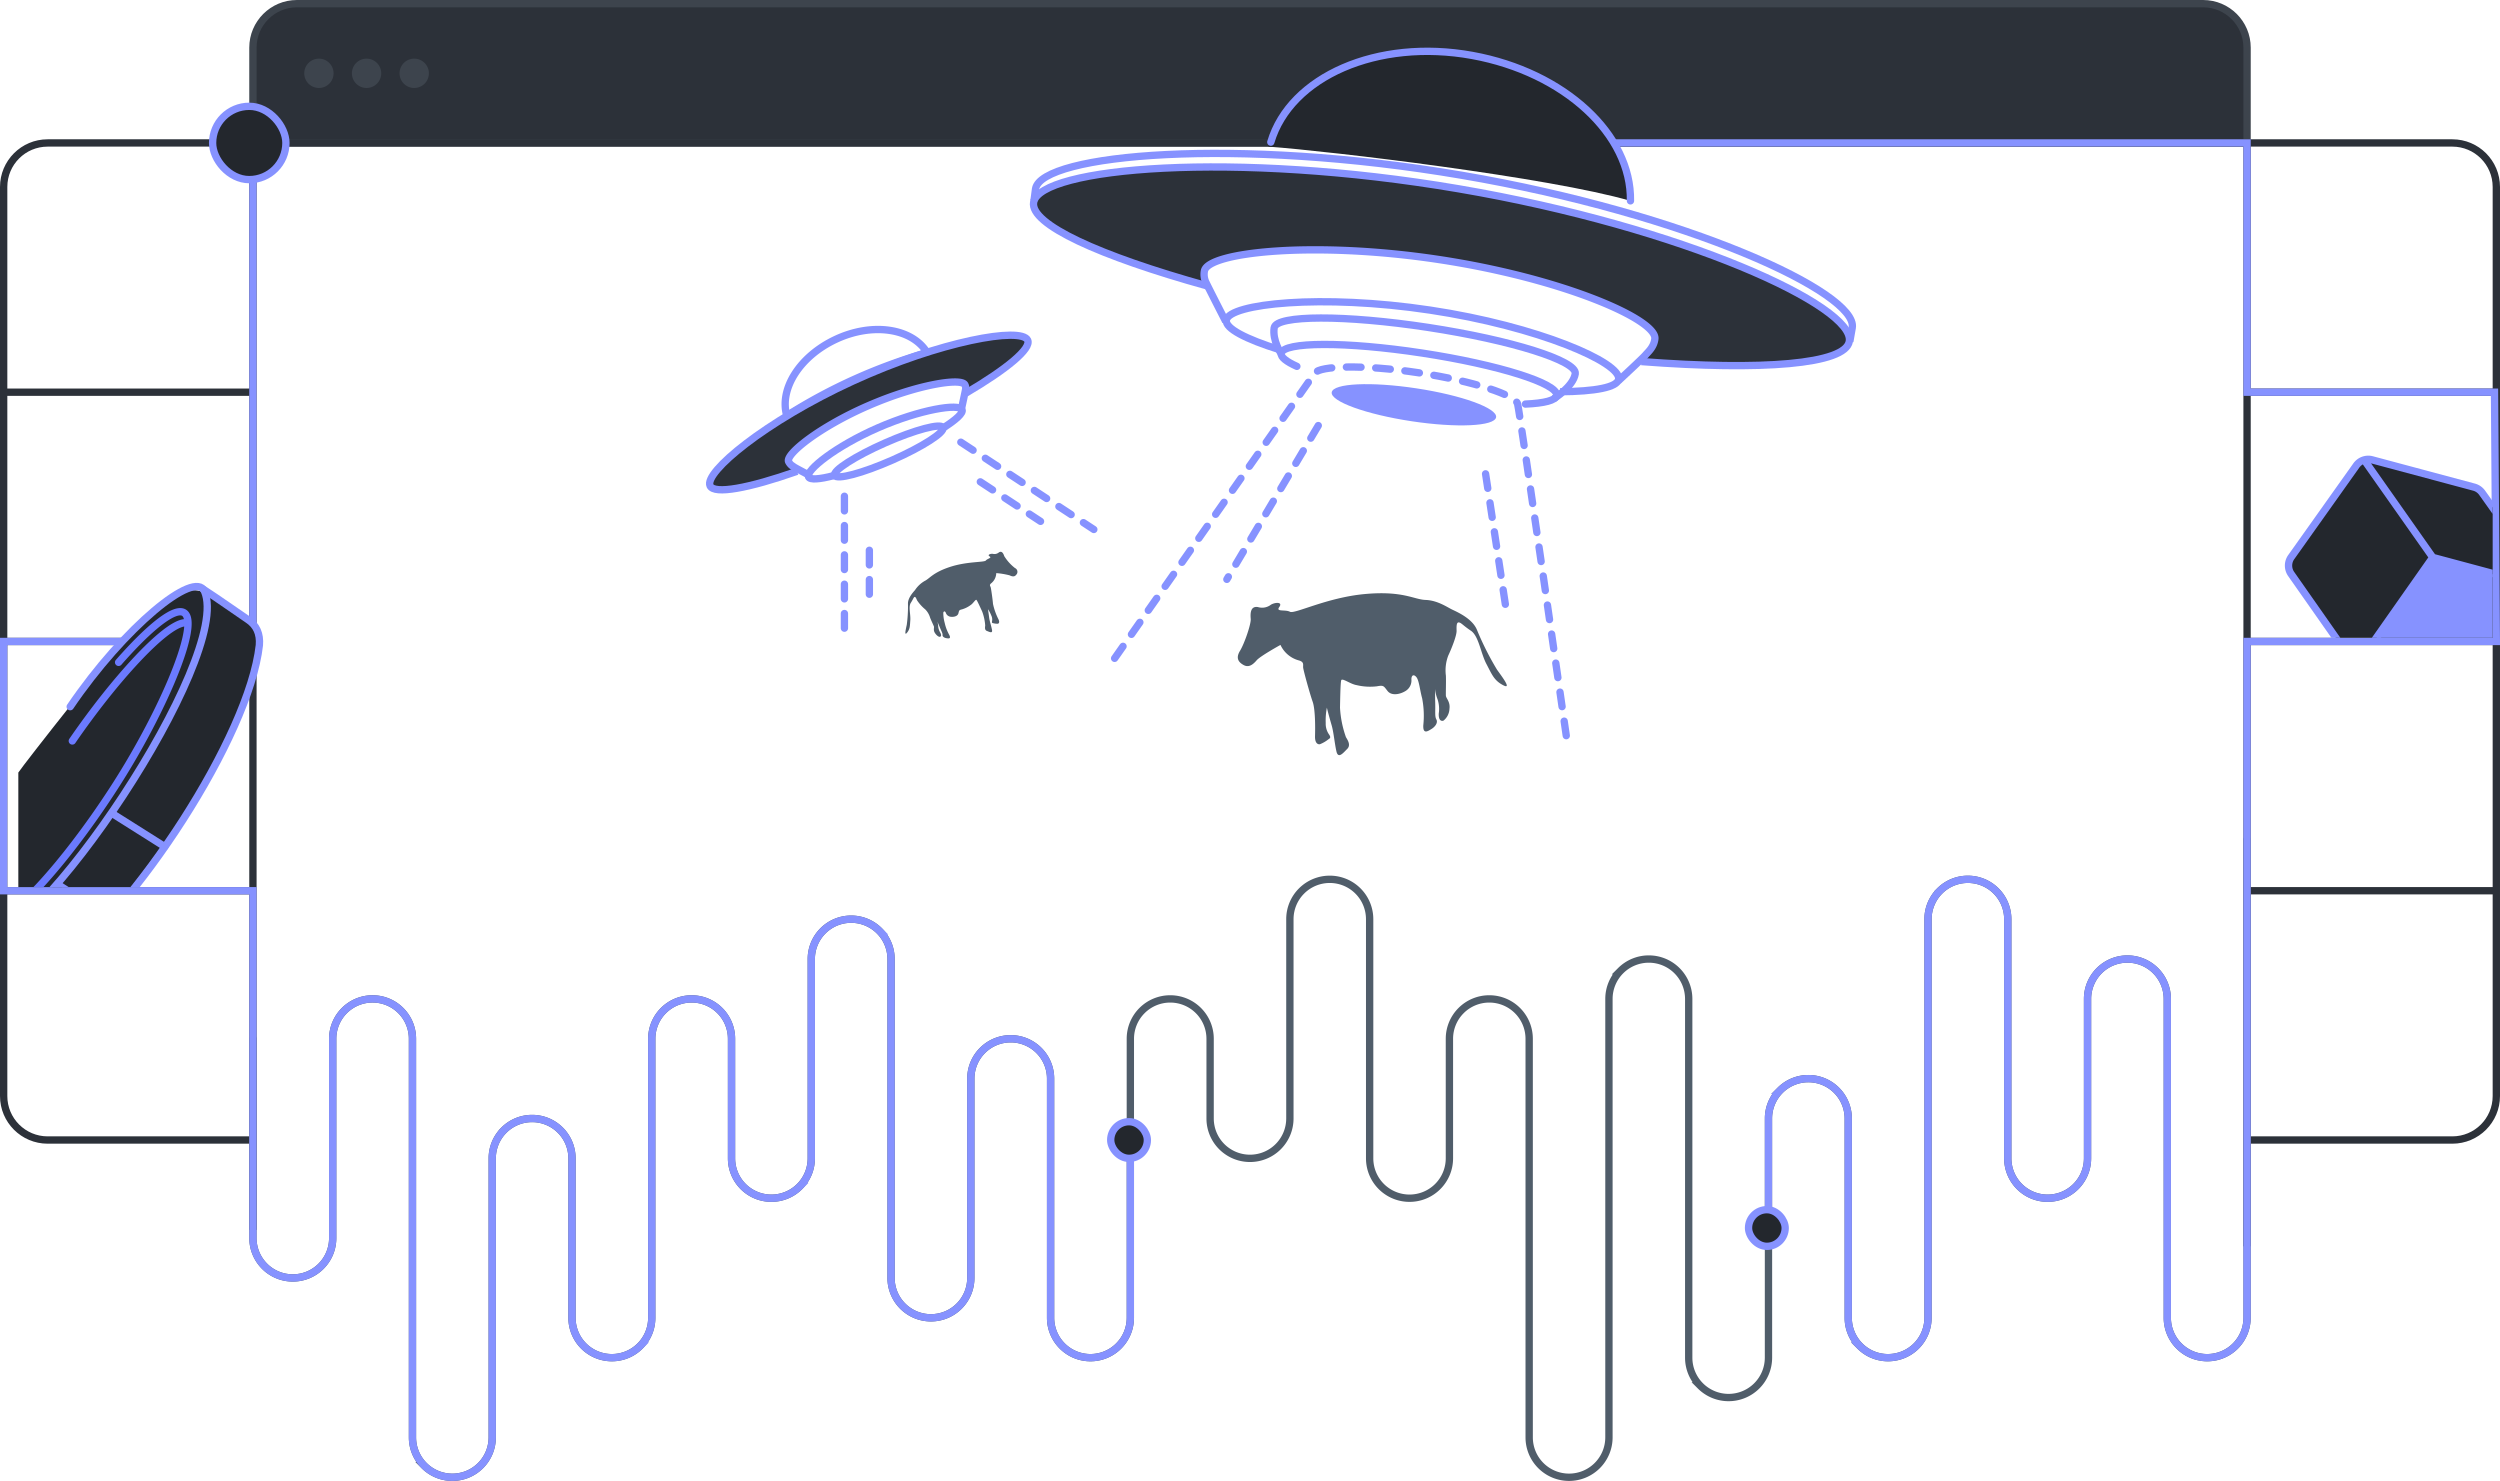 <svg width="682" height="404" viewBox="0 0 682 404" fill="none" xmlns="http://www.w3.org/2000/svg"><path d="M69 13c0-6.627 5.373-12 12-12h520c6.627 0 12 5.373 12 12v26H69V13Z" fill="#2C3139" stroke="#3D444D" stroke-width="2"/><path fill-rule="evenodd" clip-rule="evenodd" d="M113 24a4 4 0 1 0 0-8 4 4 0 0 0 0 8Zm-13 0a4 4 0 1 0 0-8 4 4 0 0 0 0 8Zm-13 0a4 4 0 1 0 0-8 4 4 0 0 0 0 8Z" fill="#3D444D"/><path d="M1 107V51c0-6.627 5.373-12 12-12h56M1 107h68m-68 0v68M69 39v68m0-68h544M69 107v68M613 39v68m0-68h56c6.627 0 12 5.373 12 12v56m-68 0h68m-68 0v68m68-68v68M1 175h68m-68 0v68m68-68v68m544-68h68m-68 0v68m68-68v68M1 243h68m-68 0v56c0 6.627 5.373 12 12 12h56m0-68v68m544-68h68m-68 0v68m68-68v56c0 6.627-5.373 12-12 12h-56m-544 0v24.5M613 311v29" stroke="#2C3139" stroke-width="2"/><path d="M69 283.375v54.375a10.874 10.874 0 0 0 10.88 10.875 10.874 10.874 0 0 0 10.88-10.875v-54.375a10.874 10.874 0 0 1 10.88-10.875c2.886 0 5.653 1.146 7.693 3.185a10.872 10.872 0 0 1 3.187 7.69v108.75c0 2.884 1.146 5.65 3.187 7.69a10.882 10.882 0 0 0 18.573-7.69V316c0-2.884 1.146-5.65 3.187-7.69A10.882 10.882 0 0 1 156.04 316v43.5c0 2.884 1.146 5.65 3.187 7.69a10.882 10.882 0 0 0 18.573-7.69v-76.125c0-2.884 1.146-5.65 3.187-7.69a10.882 10.882 0 0 1 18.573 7.69V316c0 2.884 1.146 5.65 3.187 7.69A10.882 10.882 0 0 0 221.32 316v-54.375c0-2.884 1.146-5.65 3.187-7.69a10.882 10.882 0 0 1 18.573 7.69v87c0 2.884 1.146 5.65 3.187 7.69a10.882 10.882 0 0 0 18.573-7.69V294.25c0-2.884 1.146-5.65 3.187-7.69a10.882 10.882 0 0 1 18.573 7.69v65.25c0 2.884 1.146 5.65 3.187 7.69a10.882 10.882 0 0 0 18.573-7.69v-76.125c0-2.884 1.146-5.65 3.187-7.69a10.882 10.882 0 0 1 18.573 7.69v21.75c0 2.884 1.146 5.65 3.187 7.69a10.882 10.882 0 0 0 18.573-7.69V250.75c0-2.884 1.146-5.65 3.187-7.69a10.882 10.882 0 0 1 18.573 7.69V316c0 2.884 1.146 5.65 3.187 7.69A10.882 10.882 0 0 0 395.4 316v-32.625c0-2.884 1.146-5.65 3.187-7.69a10.882 10.882 0 0 1 18.573 7.69v108.75c0 2.884 1.146 5.65 3.187 7.69a10.882 10.882 0 0 0 18.573-7.69V272.5c0-2.884 1.146-5.65 3.187-7.69a10.882 10.882 0 0 1 18.573 7.69v97.875c0 2.884 1.146 5.65 3.187 7.69a10.882 10.882 0 0 0 18.573-7.69v-65.25c0-2.884 1.146-5.65 3.187-7.69a10.882 10.882 0 0 1 18.573 7.69V359.5c0 2.884 1.146 5.65 3.187 7.69a10.882 10.882 0 0 0 18.573-7.69V250.75c0-2.884 1.146-5.65 3.187-7.69a10.882 10.882 0 0 1 18.573 7.69V316c0 2.884 1.146 5.65 3.187 7.69A10.882 10.882 0 0 0 569.48 316v-43.5c0-2.884 1.146-5.65 3.187-7.69a10.882 10.882 0 0 1 18.573 7.69v87c0 2.884 1.146 5.65 3.187 7.69A10.882 10.882 0 0 0 613 359.5V229" stroke="#505D6A" stroke-width="2" stroke-linecap="round"/><path d="M482.44 330.375v-25.25c0-2.884 1.146-5.65 3.187-7.69a10.884 10.884 0 0 1 15.386 0 10.872 10.872 0 0 1 3.187 7.69V359.5c0 2.884 1.146 5.65 3.187 7.69a10.882 10.882 0 0 0 18.573-7.69V250.75c0-2.884 1.146-5.65 3.187-7.69a10.884 10.884 0 0 1 15.386 0 10.872 10.872 0 0 1 3.187 7.69V316c0 2.884 1.146 5.65 3.187 7.69a10.884 10.884 0 0 0 15.386 0 10.872 10.872 0 0 0 3.187-7.69v-43.5c0-2.884 1.146-5.65 3.187-7.69a10.882 10.882 0 0 1 18.573 7.69v87c0 2.884 1.146 5.65 3.187 7.69a10.884 10.884 0 0 0 15.386 0A10.872 10.872 0 0 0 613 359.5V175h68l-.5-68H613V39H432M308.36 313.375V359.5c0 2.884-1.146 5.65-3.187 7.69a10.882 10.882 0 0 1-18.573-7.69v-65.25c0-2.884-1.146-5.65-3.187-7.69a10.882 10.882 0 0 0-18.573 7.69v54.375c0 2.884-1.146 5.65-3.187 7.69a10.882 10.882 0 0 1-18.573-7.69v-87c0-2.884-1.146-5.65-3.187-7.69a10.882 10.882 0 0 0-18.573 7.69V316c0 2.884-1.146 5.65-3.187 7.69A10.882 10.882 0 0 1 199.56 316v-32.625c0-2.884-1.146-5.65-3.187-7.69a10.882 10.882 0 0 0-18.573 7.69V359.5c0 2.884-1.146 5.65-3.187 7.69a10.882 10.882 0 0 1-18.573-7.69V316c0-2.884-1.146-5.65-3.187-7.69A10.882 10.882 0 0 0 134.28 316v76.125c0 2.884-1.146 5.65-3.187 7.69a10.882 10.882 0 0 1-18.573-7.69v-108.75c0-2.884-1.146-5.65-3.187-7.69a10.882 10.882 0 0 0-18.573 7.69v54.375a10.874 10.874 0 0 1-10.88 10.875A10.874 10.874 0 0 1 69 337.75V243H1v-68h68V38.5" stroke="#8692FF" stroke-width="2" stroke-linecap="round"/><g clip-path="url(#clip0_23951_1386)"><path d="M69.908 177.691c-.41 4.922-7.192 32.554-40.763 72.54L5 251v-40.243c1.37-2.136 26.56-34.199 32.107-39.986 15.232-15.892 19.445-8.459 25.61-4.87 6.164 3.588 7.705 5.639 7.191 11.79Z" fill="#23272D"/><path d="m10.294 246.688 14.07 8.84 2.048-1.91 3.264-3.58-14.462-9.099-4.92 5.749Z" fill="#2C3139"/><path d="m24.435 255.513-13.54-8.804m19.87-24.692 14.188 8.953m-29.156 10.321 13.768 8.837" stroke="#8692FF" stroke-width="2" stroke-linecap="round"/><path d="M51.285 169.996a2.184 2.184 0 0 0-.886-.104c-5.39.363-19.387 15.8-30.668 32.238m31.554-32.134c-.03-2.071-.753-3.214-2.323-3.108-3.263.22-9.586 5.798-16.606 13.798m18.929-10.69c.1 6.754-7.151 23.381-16.374 38.82C23.532 227.864 6.855 248.418-.6 251.035m0 0a4.685 4.685 0 0 1-1.225.272c-3.328.224-3.225-4.9-.796-12.593m2.02 12.321c-1.397-1.745-.703-6.583 1.48-12.997" stroke="#6B7AFF" stroke-width="2" stroke-linecap="round"/><path d="M-5.36 257.03c3.01 2.064 9.495 6.45 11.353 7.482 2.322 1.29 4.128 3.096 8.772 0 21.932-15.997 53.151-63.471 55.99-88.499.257-3.096-.775-5.418-3.097-6.966-1.935-1.29-8.772-6.106-12.127-8.256" stroke="#8692FF" stroke-width="2" stroke-linecap="round"/><path d="M-6.135 241.291c-1.978 4.73-4.232 14.449.516 15.48 14.966 3.254 69.15-77.403 61.407-95.465-2.592-6.046-21.931 9.805-36.638 31.478" stroke="#8692FF" stroke-width="2" stroke-linecap="round"/></g><rect x="58" y="29" width="20" height="20" rx="10" fill="#23272D" stroke="#8692FF" stroke-width="2"/><rect x="477" y="330" width="10" height="10" rx="5" fill="#23272D" stroke="#8692FF" stroke-width="2"/><rect x="303" y="306" width="10" height="10" rx="5" fill="#23272D" stroke="#8692FF" stroke-width="2"/><g clip-path="url(#clip1_23951_1386)"><path d="m644.142 182.226 28.029 7.51a4 4 0 0 0 4.312-1.57l17.638-25.198a4 4 0 0 0-.015-4.608l-16.971-23.921a4.005 4.005 0 0 0-2.227-1.55l-27.806-7.45a3.999 3.999 0 0 0-4.296 1.547l-17.756 24.993a4 4 0 0 0-.015 4.612l16.867 24.067a4.004 4.004 0 0 0 2.24 1.568Z" fill="#23272D"/><path d="m664.986 152.646 27.924 7.482a2 2 0 0 1 1.116 3.086l-18.42 26.088a2 2 0 0 1-2.151.778l-27.925-7.482a2 2 0 0 1-1.116-3.086l18.42-26.088a2.001 2.001 0 0 1 2.152-.778Z" fill="#8692FF"/><path d="m644.142 182.226 28.029 7.51a4 4 0 0 0 4.312-1.57l17.638-25.198a4 4 0 0 0-.015-4.608l-16.971-23.921a4.005 4.005 0 0 0-2.227-1.55l-27.806-7.45a3.999 3.999 0 0 0-4.296 1.547l-17.756 24.993a4 4 0 0 0-.015 4.612l16.867 24.067a4.004 4.004 0 0 0 2.24 1.568Zm-1.405-.377 20.924-29.785m31.821 8.526-31.821-8.526m0 0-19.068-27.093" stroke="#8692FF" stroke-width="2"/></g><path d="M304.067 179.596s52.956-75.507 54.632-77.844c1.388-1.938 13.033-2.38 28.304-.062 15.271 2.319 26.398 6.164 26.997 8.471.68 2.608 13.669 93.248 13.669 93.248m-68.038-87.317-24.947 41.957m75.976 6.804-5.67-37.421" stroke="#8692FF" stroke-width="2" stroke-linecap="round" stroke-dasharray="4 4"/><path d="M447.71 98.665s2.881 1.186 22.128 1.186 32.586-1.27 33.984-5.136c1.398-3.867-.187-5.11-3.556-7.903-3.369-2.793-18.484-13.426-44.652-21.338-26.169-7.912-45.333-12.36-67.967-15.41-22.634-3.05-63.633-7.617-93.651-1.581-3.538.712-11.567 3.603-11.855 6.718-.288 3.114 6.384 8.702 15.016 12.246 8.632 3.545 31.613 10.67 31.613 10.67h.793a5.578 5.578 0 0 1-1.185-3.162c.166-1.397 2.451-4.007 10.67-5.137 8.219-1.129 38.499-2.807 60.458 2.371 21.96 5.18 40.684 10.643 46.629 15.017 5.945 4.373 5.556 5.77 4.346 7.903a16.08 16.08 0 0 1-2.771 3.556Z" fill="#2C3139"/><path d="M353.788 99.942c-2.871-1.294-4.433-2.517-4.276-3.54.49-3.213 17.709-3.252 38.458-.086s37.174 8.337 36.684 11.551c-.206 1.352-3.374 2.141-8.52 2.366" stroke="#8692FF" stroke-width="2" stroke-linecap="round"/><path d="M423.89 108.745s5.303-3.288 5.84-6.797c.536-3.508-17.416-9.163-40.096-12.624-22.68-3.461-41.503-3.42-42.037.093-.534 3.512 1.928 7.112 1.928 7.112" stroke="#8692FF" stroke-width="2"/><path d="M349.157 95.421c-9.354-2.92-14.96-5.843-14.613-8.087.699-4.514 26.018-7.188 55.57-2.74 29.553 4.449 52.147 14.336 51.449 18.85-.34 2.211-6.399 3.352-15.961 3.418" stroke="#8692FF" stroke-width="2"/><path d="M441.419 103.958s6.733-6.23 7.437-7.075c.704-.845 2.334-2.155 2.589-4.464.576-5.216-25.141-16.535-59.073-21.644-33.931-5.108-62.883-2.018-63.806 3.145a5.021 5.021 0 0 0 .509 3.309c.567 1.228 5.312 10.481 5.312 10.481" stroke="#8692FF" stroke-width="2"/><path d="M329.31 78.003c-29.483-8.19-48.363-16.825-47.338-22.803 1.628-9.483 54.52-14.174 115.968-3.696 61.447 10.477 108.18 32.142 106.554 41.625-1.075 6.264-23.747 8.04-56.722 5.506" stroke="#8692FF" stroke-width="2"/><path d="M282.066 54.79s.333-2.691.436-3.289c1.627-9.483 54.785-14.174 116.232-3.695C460.18 58.285 506.988 79.96 505.288 89.43c-.264 1.475-.661 3.75-.661 3.75" stroke="#8692FF" stroke-width="2"/><path d="M401.639 15.126C375.786 10.415 351.301 22.128 346 40c16.825 1.224 76.811 8.381 98.791 14.796.305-18.08-17.978-35.08-43.152-39.67Z" fill="#23272D"/><path d="M346.675 38.776c5.301-17.872 29.111-28.361 54.964-23.65 25.174 4.59 43.457 21.59 43.152 39.67" stroke="#8692FF" stroke-width="2" stroke-linecap="round" stroke-linejoin="round"/><path d="M349.313 175.93s-5.49 3.028-6.494 4.196c-1.003 1.168-2.147 2.08-3.57 1.29-1.424-.789-2.18-1.897-.975-3.872 1.206-1.976 3.046-7.309 2.923-8.714-.124-1.405-.122-3.552 1.948-3.227a3.925 3.925 0 0 0 3.571-.645c1.222-.704 3.288-.762 2.268.645-1.021 1.407 1.644.606 2.922 1.291 1.278.685 10.092-3.896 20.453-4.841 10.361-.946 13.358 1.506 16.556 1.613 3.198.108 5.86 1.953 7.144 2.582 1.284.63 5.503 2.399 6.817 5.486a79.7 79.7 0 0 0 5.519 10.973c1.571 2.189 4.083 5.498 1.624 4.195-2.458-1.303-3.002-2.878-4.545-5.809-1.542-2.931-2.071-7.597-4.22-9.036-2.149-1.439-2.595-2.155-3.247-2.259-.652-.105-.695.892-.65 2.259.046 1.366-1.419 4.969-2.268 6.777a11.31 11.31 0 0 0-.649 5.486c.073 1.749-.05 4.793 0 5.486.05.694 1.24 1.682.974 3.551a4.357 4.357 0 0 1-1.624 3.227c-.497.184-1.385.099-1.298-1.935a8.366 8.366 0 0 0-.325-3.873 8.91 8.91 0 0 1-.649-3.549c.13-.836-.097 1.474 0 4.195.096 2.722-.163 3.958.324 4.841.486.884-.329 1.98-1.299 2.582-.969.602-2.381 1.588-2.268-.968a24.882 24.882 0 0 0-.324-7.423c-.619-2.21-.822-4.948-1.622-5.809-.801-.862-1.292-.278-1.299.645a3.373 3.373 0 0 1-.341 1.85 3.369 3.369 0 0 1-1.282 1.377c-1.555.947-3.794 1.345-4.869 0-1.075-1.345-1.014-1.653-2.922-1.29a15.745 15.745 0 0 1-5.519-.323c-1.761-.283-3.998-2.096-4.221-1.291-.222.805-.284 5.804-.324 7.423a28.67 28.67 0 0 0 1.623 8.068c.652 1.055 1.318 2.251.324 3.227-.995.977-2.422 2.835-2.922.646-.5-2.19-.75-5.225-1.299-7.1-.548-1.876-1.227-4.359-1.298-4.841a17.95 17.95 0 0 0-.324 4.196 5.117 5.117 0 0 0 .974 3.227c.549.869.084.976-.325 1.29a9.002 9.002 0 0 1-2.268 1.291c-.44.042-1.36-.154-1.298-2.259.063-2.105.101-7.257-.65-9.359-.75-2.101-2.548-8.618-2.596-9.358-.049-.741.34-1.528-1.299-1.937a7.736 7.736 0 0 1-4.881-4.197Z" fill="#505D6A"/><path d="M386.394 105.939c12.384 1.877 22.119 5.406 21.744 7.882-.375 2.477-10.718 2.963-23.102 1.087-12.384-1.877-22.119-5.406-21.744-7.882.375-2.477 10.717-2.964 23.102-1.087Z" fill="#8692FF"/><path d="M252.918 96.18c-4.103-6.663-14.954-8.31-24.988-3.575-9.773 4.612-15.382 13.494-13.296 20.791a147.767 147.767 0 0 1 38.284-17.216Z" stroke="#8692FF" stroke-width="2"/><path d="M217.47 128.564s-1.045.793-8.897 2.901c-7.851 2.108-13.431 3.044-14.424 1.62-.993-1.425-.482-2.105.587-3.613 1.07-1.508 6.074-7.498 15.883-13.585a172.349 172.349 0 0 1 26.04-13.715c8.9-3.716 25.124-10.062 38.029-10.886 1.52-.097 5.111.205 5.57 1.444.459 1.24-1.654 4.248-4.787 6.639-3.133 2.39-11.728 7.807-11.728 7.807l-.322.086c.191-.447.24-.943.138-1.419-.22-.552-1.438-1.366-4.913-.929-3.476.436-16.012 3.061-24.403 7.575-8.392 4.513-15.432 8.788-17.379 11.226-1.947 2.438-1.637 2.961-.908 3.699a6.84 6.84 0 0 0 1.514 1.15Z" fill="#2C3139"/><path d="M241.455 120.837c-8.165 3.603-14.331 7.564-13.771 8.845.56 1.281 7.634-.593 15.8-4.196 8.165-3.602 14.331-7.563 13.77-8.845-.56-1.281-7.633.594-15.799 4.196Z" stroke="#8692FF" stroke-width="2"/><path d="M257.371 116.692c3.495-2.222 5.459-4.034 5.071-4.917-.781-1.777-11.404-.108-22.97 4.95-11.565 5.057-19.693 11.585-18.912 13.362.383.871 2.979.681 6.888-.34" stroke="#8692FF" stroke-width="2"/><path d="M220.462 129.479s-3.422-1.787-3.801-2.052a3.333 3.333 0 0 1-1.54-1.525c-.8-2.048 8.461-9.446 21.747-15.224 13.287-5.777 25.432-7.69 26.368-5.699.21.434.264.927.151 1.396-.097.559-1.028 4.826-1.028 4.826" stroke="#8692FF" stroke-width="2"/><path d="M263.516 107.235c11.135-6.551 17.895-12.123 16.827-14.44-1.701-3.676-23.781.2-47.707 11.173-23.925 10.972-40.628 24.886-38.932 28.562 1.12 2.428 10.561.671 23.737-3.962" stroke="#8692FF" stroke-width="2"/><path d="M271.779 156.345c1.22.095 2.43.295 3.616.598.657.318 1.327.499 1.796-.114a1.132 1.132 0 0 0-.308-1.867 12.375 12.375 0 0 1-2.917-3.237c-.212-.635-.618-1.568-1.457-1.035a1.865 1.865 0 0 1-1.675.394c-.664-.075-1.573.289-.866.709.706.421-.601.574-1.026 1.114-.426.54-5.123.212-9.808 1.759-4.686 1.547-5.524 3.175-6.895 3.829a7.886 7.886 0 0 0-2.618 2.472c-.439.516-1.94 2.082-1.928 3.673a37.798 37.798 0 0 1-.327 5.814c-.269 1.247-.736 3.161.086 2.131.822-1.031.762-1.815.879-3.385.116-1.571-.536-3.697.128-4.727.663-1.029.721-1.427.985-1.595.264-.168.471.257.709.86.626.947 1.39 1.796 2.268 2.517a5.365 5.365 0 0 1 1.319 2.268c.298.774.926 2.074 1.036 2.381.11.307-.227.965.247 1.727.474.762 1.065 1.11 1.316 1.097.25-.014.62-.219.198-1.088a3.977 3.977 0 0 1-.591-1.745 4.227 4.227 0 0 0-.387-1.666c-.215-.34.32.625.793 1.825.473 1.2.819 1.691.774 2.166-.046.475.517.793 1.052.877.535.084 1.336.242.805-.85a11.837 11.837 0 0 1-1.261-3.289 10.482 10.482 0 0 1-.391-2.834c.185-.527.509-.366.686.035a1.589 1.589 0 0 0 1.315 1.096c.855.114 1.904-.131 2.117-.919.214-.789.129-.908 1.027-1.114a7.469 7.469 0 0 0 2.339-1.183c.712-.453 1.343-1.667 1.588-1.36.245.306 1.22 2.469 1.543 3.166.454 1.225.73 2.51.818 3.814-.084.582-.149 1.228.468 1.465.617.237 1.587.776 1.392-.271-.195-1.046-.661-2.413-.776-3.332-.116-.92-.29-2.128-.35-2.351a8.48 8.48 0 0 1 .934 1.763c.239.493.304 1.053.186 1.588-.075.482.147.44.384.5.402.103.817.148 1.231.132.2-.064.567-.324.139-1.228a17.127 17.127 0 0 1-1.486-4.195c-.071-1.057-.52-4.231-.638-4.56-.118-.329-.434-.601.198-1.087a3.67 3.67 0 0 0 1.333-2.738Z" fill="#505D6A"/><path d="M230.359 135.37v38.554m6.804-23.813v15.876m24.947-45.359 36.287 23.813m-30.967-12.996 16.432 10.784" stroke="#8692FF" stroke-width="2" stroke-linecap="round" stroke-dasharray="4 4"/><defs><clipPath id="clip0_23951_1386"><rect width="134" height="181" fill="white" transform="matrix(-1 0 0 1 136 61)"/></clipPath><clipPath id="clip1_23951_1386"><rect width="76" height="67" fill="white" transform="translate(604 107)"/></clipPath></defs></svg>